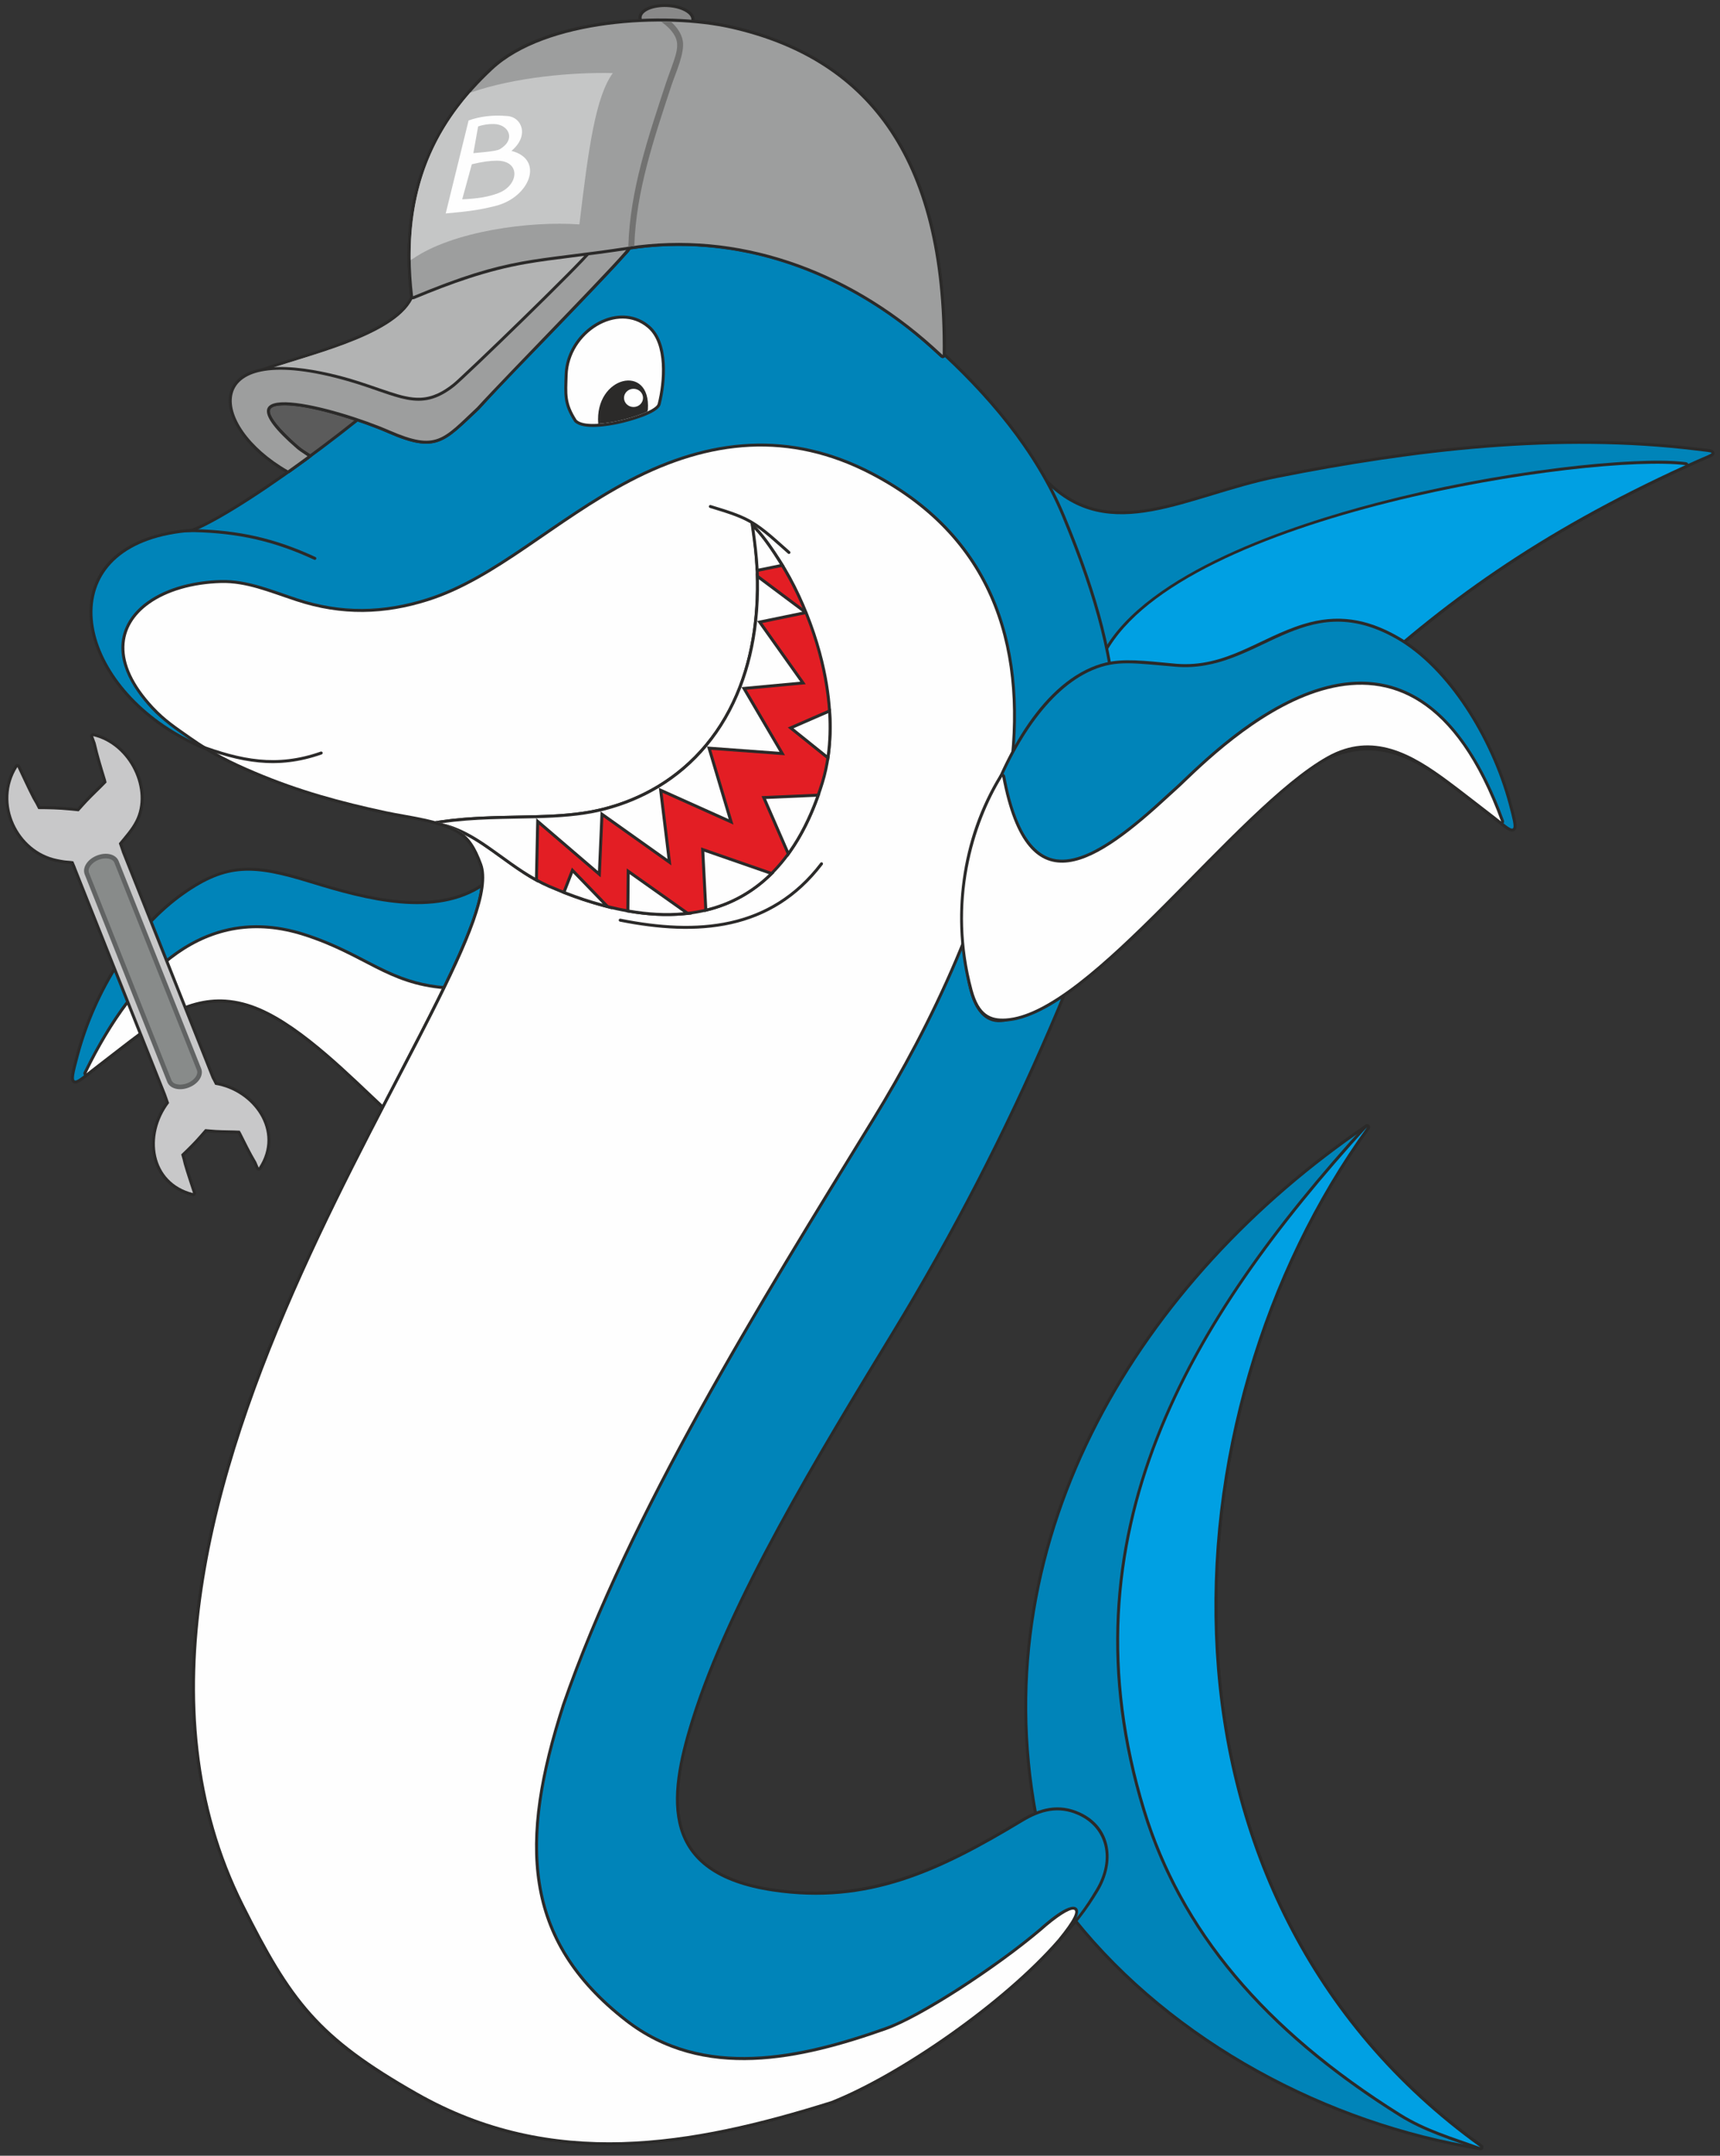 <svg xmlns="http://www.w3.org/2000/svg" xmlns:xlink="http://www.w3.org/1999/xlink" width="383.15" height="480.255" version="1.1" viewBox="0 0 5150.7 6456.08" xml:space="preserve" style="shape-rendering:geometricPrecision;text-rendering:geometricPrecision;image-rendering:optimizeQuality;fill-rule:evenodd;clip-rule:evenodd"><rect x="0" y="0" width="5150.7" height="6456.08" fill="#333333" stroke="none"/><defs><style type="text/css">.str0{stroke:#2b2a29;stroke-width:8.96;stroke-miterlimit:2.613}.fil0{fill:none}.fil5,.fil6{fill:#fefefe}.fil17{fill:#c5c6c6}.fil10{fill:#b2b3b3}.fil11{fill:#9d9e9e}.fil12,.fil9{fill:#898989}.fil16{fill:#727271}.fil3{fill:#5b5b5b}.fil1,.fil7{fill:#2b2a29}.fil8{fill:#e31e24}.fil4{fill:#00a0e3}.fil2{fill:#0084b9}.fil13{fill:#c8c8c9}.fil13,.fil14,.fil15{fill-rule:nonzero}.fil15{fill:#888b8a}.fil14{fill:#616363}</style></defs><g id="Layer_x0020_1"><path d="M4856.39 1514.18l8.57 -4.44c11.54,-5.98 23.12,-11.89 34.74,-17.73l15.69 -7.88 10.46 -5.2 17.5 -8.62 13.21 -6.45 18.23 -8.81 18.27 -8.73 18.32 -8.64 18.37 -8.58 9.19 -4.24 19.5 -8.95c11.91,-5.47 23.88,-10.83 35.86,-16.17 10.26,-4.58 20.66,-8.84 30.94,-13.38 14.54,-6.43 27.63,-15.34 25.2,-33.1 -2.42,-17.7 -17.24,-22.84 -32.99,-24.99 -11.29,-1.54 -22.64,-2.65 -33.96,-4.03 -420.5,-51.45 -849.87,0.02 -1263.1,82.12 -94.83,18.84 -186.29,50.89 -279.24,76.9 -74.95,20.97 -158.78,40.32 -236.66,27.11 -60.01,-10.18 -109.21,-38.61 -152.16,-81.13 -0.64,-0.63 -1.1,-1.24 -1.53,-2.02 -77.52,-139.81 -183.41,-262.95 -299.42,-372.21 -1.87,-1.76 -2.82,-3.98 -2.81,-6.54 0.01,-2.47 0.01,-4.93 0.01,-7.4 -0.01,-7.45 -0.04,-14.91 -0.12,-22.36 -0.08,-7.42 -0.2,-14.83 -0.36,-22.25 -0.15,-7.37 -0.35,-14.74 -0.59,-22.11 -0.24,-7.33 -0.5,-14.66 -0.83,-21.99 -0.33,-7.29 -0.68,-14.57 -1.08,-21.84 -0.41,-7.24 -0.84,-14.48 -1.33,-21.71 -0.49,-7.19 -1.02,-14.37 -1.59,-21.56 -0.57,-7.14 -1.19,-14.27 -1.85,-21.41 -0.66,-7.09 -1.36,-14.17 -2.12,-21.25 -0.75,-7.04 -1.54,-14.07 -2.39,-21.1 -0.84,-6.98 -1.73,-13.96 -2.67,-20.92 -0.93,-6.93 -1.92,-13.85 -2.95,-20.76 -1.03,-6.87 -2.1,-13.74 -3.24,-20.6 -1.13,-6.81 -2.3,-13.61 -3.53,-20.4 -1.22,-6.76 -2.49,-13.5 -3.82,-20.23 -1.32,-6.7 -2.69,-13.38 -4.13,-20.05 -1.42,-6.63 -2.9,-13.25 -4.44,-19.86 -3.04,-13.09 -6.3,-26.14 -9.8,-39.12 -1.74,-6.43 -3.53,-12.85 -5.38,-19.26 -1.84,-6.36 -3.74,-12.71 -5.7,-19.03 -1.95,-6.3 -3.96,-12.58 -6.04,-18.83 -2.06,-6.22 -4.19,-12.43 -6.37,-18.61 -2.17,-6.15 -4.42,-12.28 -6.72,-18.39 -2.29,-6.08 -4.64,-12.13 -7.06,-18.16 -2.4,-6 -4.88,-11.98 -7.41,-17.93 -2.53,-5.91 -5.11,-11.81 -7.76,-17.67 -2.64,-5.85 -5.36,-11.67 -8.13,-17.45 -2.76,-5.76 -5.59,-11.49 -8.49,-17.19 -2.89,-5.68 -5.85,-11.33 -8.87,-16.94 -3.01,-5.59 -6.09,-11.15 -9.23,-16.68 -3.14,-5.51 -6.36,-10.98 -9.63,-16.42 -3.27,-5.42 -6.61,-10.81 -10.01,-16.14 -3.4,-5.32 -6.86,-10.61 -10.39,-15.86 -3.53,-5.25 -7.13,-10.44 -10.8,-15.59 -3.67,-5.15 -7.4,-10.24 -11.19,-15.29 -3.8,-5.06 -7.66,-10.07 -11.59,-15.01 -3.93,-4.95 -7.93,-9.85 -12,-14.7 -4.08,-4.86 -8.23,-9.67 -12.43,-14.42 -4.21,-4.75 -8.48,-9.45 -12.81,-14.08 -4.35,-4.65 -8.77,-9.25 -13.26,-13.78 -4.5,-4.56 -9.06,-9.04 -13.69,-13.47 -4.64,-4.44 -9.34,-8.82 -14.1,-13.13 -4.78,-4.33 -9.63,-8.6 -14.53,-12.8 -4.93,-4.23 -9.93,-8.38 -14.98,-12.47 -5.08,-4.12 -10.22,-8.16 -15.42,-12.13 -5.23,-4 -10.51,-7.93 -15.85,-11.78 -5.38,-3.88 -10.82,-7.69 -16.3,-11.42 -5.54,-3.77 -11.13,-7.46 -16.76,-11.08 -5.69,-3.65 -11.42,-7.22 -17.21,-10.72 -5.84,-3.53 -11.73,-6.98 -17.67,-10.34 -6,-3.4 -12.04,-6.73 -18.12,-9.97 -6.16,-3.28 -12.36,-6.49 -18.61,-9.61 -6.31,-3.15 -12.67,-6.22 -19.06,-9.22 -6.47,-3.03 -12.98,-5.96 -19.53,-8.83 -6.64,-2.9 -13.31,-5.72 -20.01,-8.45 -6.79,-2.77 -13.63,-5.44 -20.48,-8.04 -6.96,-2.64 -13.96,-5.19 -20.98,-7.66 -7.12,-2.5 -14.28,-4.91 -21.47,-7.25 -7.29,-2.36 -14.61,-4.65 -21.95,-6.84 -7.45,-2.23 -14.93,-4.36 -22.43,-6.43 -7.63,-2.09 -15.29,-4.09 -22.97,-6.02 -7.79,-1.95 -15.61,-3.82 -23.45,-5.6l-1.55 -0.35 -10.34 -2.24c-26.68,-5.48 -53.62,-9.76 -80.7,-12.63l-7.97 -0.84c-3.07,-0.33 -5.55,-2.02 -6.99,-4.75 -14.26,-27.28 -60.84,-38.67 -89.11,-39.89 -29.05,-1.25 -80.55,6.65 -94.54,36.26 -1.43,3.02 -4.18,4.89 -7.51,5.1 -34.4,2.19 -68.74,5.76 -102.8,11.09l-7.87 1.23c-110.6,17.29 -236.03,55.25 -321.43,130.4l-1.97 1.74c-1.57,1.41 -3.13,2.84 -4.67,4.28 -92.53,86.46 -165.83,187.17 -208.93,306.91 -44.87,124.64 -51.98,255.74 -37.51,386.56 0.22,1.98 -0.15,3.74 -1.15,5.46 -57.26,98.84 -322.51,159.23 -429.18,197.66 -0.46,0.16 -0.85,0.27 -1.33,0.37 -43.22,8.39 -85.37,29.16 -102.95,72.01 -19.59,47.75 0.44,101.43 27.38,141.94 28.17,42.35 67.64,78.29 109.47,106.92 2.5,1.71 3.89,4.32 3.89,7.36 0.01,3.04 -1.37,5.65 -3.87,7.38 -25.22,17.39 -50.67,34.45 -76.39,51.09 -52.28,33.83 -106.3,68.43 -163.8,92.74 -0.92,0.39 -1.77,0.6 -2.77,0.68 -123.6,9.79 -260.21,56.32 -305.15,184.11 -28.2,80.22 -9.3,169.03 29.37,242.35 47.61,90.28 126.19,164.56 212.8,217.27 32.95,20.05 67.55,37.36 103.28,51.9 0.46,0.18 0.83,0.37 1.25,0.62 45.94,27.74 94.56,50.48 143.94,71.37 127.48,53.91 260.42,90.62 395.55,119.56 62.05,13.29 157.41,21.78 210.33,55.39 31.57,20.05 45.59,52.33 58.11,86.02 4.38,11.79 5.13,25.63 4.64,38.14 -0.12,3.15 -1.71,5.8 -4.44,7.38 -139.76,81.46 -340.25,23.29 -483.97,-21.04 -159.61,-49.23 -256.66,-62.91 -399.64,37.97 -23.6,16.65 -46.01,34.96 -67.21,54.56 -2.24,2.06 -5.09,2.83 -8.05,2.15 -2.97,-0.67 -5.21,-2.59 -6.33,-5.42l-65.21 -163.97c-0.13,-0.33 -0.23,-0.62 -0.33,-0.97 -0.19,-0.69 -0.4,-1.38 -0.65,-2.05 -0.84,-2.36 -1.68,-4.73 -2.51,-7.1 -1.06,-3.03 -0.5,-6.15 1.54,-8.63 15.01,-18.25 29.74,-36.4 40.57,-57.57 3.9,-7.63 7.18,-15.57 9.83,-23.72 35.57,-109.66 -42.29,-239.81 -153.35,-265.78 -9.22,-2.16 -18.67,0.89 -24.91,8.02 -6.2,7.09 -7.97,16.95 -4.62,25.76 2.3,6.03 4.52,12.09 6.72,18.15 0.13,0.37 0.23,0.69 0.32,1.07 7.55,33.02 17.28,65.49 27.16,97.88 0.99,3.25 0.16,6.54 -2.24,8.94 -15.06,15.02 -30.55,29.64 -45.12,45.15 -4.65,4.95 -9.19,9.99 -13.71,15.05 -1.96,2.19 -4.6,3.22 -7.52,2.94 -3.81,-0.37 -7.62,-0.74 -11.42,-1.12 -24.56,-2.46 -49.23,-3.38 -73.9,-3.73 -3.31,-0.05 -6.13,-1.74 -7.72,-4.65 -2.52,-4.6 -5.12,-9.17 -7.83,-13.66 -0.11,-0.17 -0.19,-0.33 -0.29,-0.51 -15.76,-30.51 -29.81,-61.85 -44.52,-92.87 -4,-8.43 -12.07,-13.9 -21.39,-14.47 -9.21,-0.57 -18.07,3.95 -23.01,11.74 -75.93,119.61 -3.37,286.26 135.12,314.13 7.35,1.47 14.7,2.9 22.11,4.02 2.77,0.42 5.56,0.69 8.35,0.91 3.48,0.27 6.31,2.37 7.6,5.61l114.32 287.45c1.06,2.66 0.85,5.4 -0.61,7.86 -46.56,78.58 -82.83,164.56 -106.4,252.8 -4.87,18.26 -10.07,36.5 -13.4,55.12 -3.03,16.92 -3.7,35.99 12.99,45.96 17.99,10.74 35.89,-1.43 50.33,-12.34 14.68,-11.1 28.89,-22.8 43.34,-33.98l0.55 -0.43c0.18,-0.13 0.35,-0.27 0.36,-0.27l11.08 -8.47 76.4 -59.06 8.83 -6.7c2.3,-1.74 5.02,-2.27 7.8,-1.49 2.78,0.78 4.84,2.63 5.91,5.31l57.76 145.25c1.16,3.25 2.32,6.49 3.48,9.74 0.97,2.7 0.65,5.45 -0.91,7.86 -70.76,109.43 -40.28,260.44 96.06,295.03 8.99,2.28 18.43,-0.48 24.78,-7.25 6.39,-6.81 8.51,-16.31 5.63,-25.2 -9.08,-28.07 -18.79,-55.94 -26.96,-84.3 -0.06,-0.19 -0.1,-0.36 -0.14,-0.56 -0.78,-3.54 -1.62,-7.06 -2.51,-10.57 -0.81,-3.18 0.07,-6.32 2.41,-8.61 14.63,-14.28 28.94,-28.91 42.32,-44.37 1.62,-1.87 3.25,-3.75 4.87,-5.62 1.93,-2.22 4.56,-3.29 7.5,-3.04 5.06,0.43 10.12,0.83 15.19,1.13 17.38,1.03 34.8,1.06 52.21,1.49 3.4,0.08 6.27,1.91 7.79,4.95 12.57,25.26 25.3,50.48 39.62,74.82 0.19,0.33 0.34,0.62 0.5,0.97 2.15,4.97 4.28,9.94 6.35,14.95 3.62,8.78 11.59,14.69 21.04,15.61 9.44,0.91 18.41,-3.37 23.64,-11.28 27.99,-42.37 37.76,-91.63 24.04,-140.91 -19.93,-71.55 -83.85,-125.7 -154.85,-142.99 -2.56,-0.62 -4.52,-2.14 -5.77,-4.46 -0.66,-1.22 -1.32,-2.45 -1.99,-3.67 -0.18,-0.34 -0.33,-0.64 -0.46,-0.99l-71.04 -178.62c-0.99,-2.46 -0.87,-4.97 0.33,-7.34 1.2,-2.37 3.15,-3.94 5.72,-4.61l3.99 -1.04 3.02 -0.74 3.19 -0.74c1.77,-0.41 3.55,-0.8 5.34,-1.16l3.44 -0.69 2.77 -0.52 2.96 -0.52 3.28 -0.54 2.06 -0.3 3.91 -0.54 3.07 -0.39 2.85 -0.32 3.24 -0.33 3.83 -0.32 3.86 -0.26 4.28 -0.23 3.35 -0.12 5.35 -0.1 2.2 -0.01 4.8 0.05 3.17 0.08 2.41 0.1 2.84 0.14 2.78 0.17 4.61 0.35 5.51 0.54 4.33 0.5 4.92 0.67 1.84 0.27 5.12 0.83 4.57 0.83 5.99 1.22 5.83 1.32c1.56,0.35 3.1,0.76 4.65,1.15l1.45 0.37 4.87 1.32 6.31 1.84 6.17 1.95 4.74 1.6 6.87 2.45 4.74 1.8c0.17,0.06 0.18,0.06 0.35,0.13l5.81 2.32 1.02 0.42c1.76,0.73 3.52,1.47 5.26,2.23 1.93,0.83 3.86,1.68 5.62,2.48 0.16,0.07 0.32,0.14 0.56,0.24l0.35 0.15c1.69,0.77 3.37,1.54 5.05,2.34l0.19 0.09c1.87,0.89 3.75,1.76 5.6,2.68l6.21 3.08 5.85 3.01 5.85 3.11 6.35 3.48 5.4 3.04 6.35 3.68 6.1 3.64 5.79 3.54 5.97 3.73 6.07 3.89 5.84 3.83 5.78 3.86 4.32 2.94 7.87 5.45 5.61 3.96 4.51 3.23 7.43 5.43 5.8 4.31 6.19 4.67 3.36 2.58 6.02 4.65 6.35 4.96 5.79 4.6 5.76 4.62 5.85 4.76 6.07 4.98 6.46 5.38 6.84 5.75 7.79 6.64 8.09 6.98 11.27 9.85 8.35 7.4 10.01 8.97c9.18,8.22 18.26,16.54 27.29,24.92l11.03 10.25 9.51 8.89 16.41 15.45 53.71 50.87c2.94,2.78 3.65,7 1.8,10.59 -156.15,302.52 -306.39,609.32 -414.05,932.99 -110.15,331.19 -179.68,691.61 -126.82,1040.37 21.92,144.64 65.02,284.84 130.63,415.69 148.01,295.17 240.7,409.54 530.47,574.24 407.37,231.54 833.24,160.96 1259.1,27.22 0.58,-0.19 1.17,-0.39 1.74,-0.61 130.04,-51.51 257.22,-130.68 370.72,-211.96 112.97,-80.9 227.38,-174.65 318.69,-280.01 10.98,-12.01 21.82,-24.16 32.37,-36.55 1.77,-2.07 4.11,-3.15 6.83,-3.14 2.72,0.01 5.06,1.1 6.81,3.18 270.95,321.46 670.42,545.54 1080.56,637.03 48.59,10.84 63.86,13.11 110.19,29.97 11.82,4.3 25.26,-0.87 31.15,-12 5.92,-11.19 2.66,-25.1 -7.62,-32.5 -400.47,-288.06 -654.12,-698.79 -746.88,-1182.03 -34.58,-180.09 -45.56,-364.47 -35.6,-547.5 24.79,-455.49 180.81,-919.62 448.78,-1289.88 7.91,-10.92 5.9,-26.11 -4.56,-34.61 -10.35,-8.41 -25.82,-7.26 -34.8,2.61 -56.18,51.68 -113.64,90.97 -173.59,139.57 -327.64,265.64 -597.02,612.03 -737.48,1010.88 -102.04,289.76 -130.57,595.81 -79.03,898.91 0.68,4.01 -1.32,7.85 -5,9.59 -10.55,4.97 -20.8,10.58 -30.78,16.6 -121.69,73.5 -248.66,144.37 -386.2,183.29 -113.85,32.22 -227.83,39.62 -344.88,22.12 -95.64,-14.3 -205.54,-48.26 -248.42,-144.07 -44,-98.34 -6.67,-237.68 23.94,-335.87 37.52,-120.39 87.44,-236.66 141.92,-350.25 60.14,-125.39 126.47,-247.72 195.36,-368.49 84.38,-147.93 172.92,-293.42 261.37,-438.93 178.94,-294.36 337.18,-601.1 473.2,-917.59 12.56,-29.22 25.1,-58.47 36.99,-87.97 0.68,-1.68 1.68,-2.95 3.16,-3.98 23.58,-16.54 46.35,-34.2 68.66,-52.41 102.87,-84.01 195.97,-179.17 289.13,-273.59 74.57,-75.57 148.54,-151.78 226.33,-224.08 59.92,-55.69 124.48,-113.57 195.97,-153.91 0.3,-0.17 0.57,-0.3 0.89,-0.44 128.56,-54.77 227.81,-8.56 332.9,69.02 42.38,31.29 83.52,64.2 125.43,96.11 11.65,8.87 23.1,18 34.57,27.1 6.28,4.98 12.35,10.29 18.96,14.85 12.75,8.77 29.9,16.66 44.67,7.83 16.69,-9.97 16.01,-29.03 12.99,-45.95 -3.33,-18.62 -8.52,-36.86 -13.39,-55.11 -45.48,-170.28 -152.63,-365.76 -294.07,-474.23 -2.24,-1.72 -3.45,-4.13 -3.5,-6.95 -0.05,-2.82 1.08,-5.27 3.26,-7.06 84.8,-69.76 172.8,-135.66 264.05,-196.78 102.42,-68.61 208.75,-131.33 317.71,-188.95 0.07,-0.04 0.13,-0.07 0.19,-0.1" class="fil0"/><g id="_2696278375152"><path d="M4101.1 3381c-269.75,372.71 -426.93,840.19 -451.89,1298.64 -10.03,184.36 1.05,370.1 35.87,551.5 93.54,487.27 349.35,901.63 753.44,1192.29 3.4,2.45 4.64,6.79 3.04,10.67 -1.6,3.88 -5.54,6.08 -9.69,5.42 -461.4,-74.23 -923.05,-320.38 -1217.35,-687.24 -0.64,-0.79 -1.07,-1.55 -1.41,-2.5 -38.43,-104.27 -76.84,-208.54 -115.26,-312.81 -0.18,-0.5 -0.3,-0.93 -0.4,-1.45 -58.12,-311.11 -31.48,-625.47 73.51,-923.69 165.24,-469.37 509.81,-866.03 917.86,-1143.46 3.62,-2.46 8.39,-1.98 11.45,1.16 3.05,3.14 3.39,7.92 0.83,11.47z" class="fil1"/></g><path d="M3106.24 5433.88c-156.53,-837.85 314.02,-1600.13 987.62,-2058.12 -624.85,863.36 -696.4,2309.85 339.44,3054.94 -456.55,-73.45 -917.4,-317.03 -1211.79,-684.01 -38.42,-104.27 -76.84,-208.54 -115.26,-312.81z" class="fil2"/><path d="M854.56 1358.94l164 61.84c0,0 206.45,-170.54 209.71,-196.27 3.26,-25.73 -268.86,-51.08 -268.86,-51.08l-185.52 10.76 16.13 115.61 64.53 59.15z" class="fil3 str0"/><g id="_2696278385552"><path d="M1457.09 2654.81c-10.22,85.29 -60.95,194.75 -97.62,272.14 -62.61,132.18 -132.39,261.99 -199.76,391.84 -1.33,2.56 -3.57,4.2 -6.41,4.69 -2.84,0.49 -5.5,-0.29 -7.62,-2.26 -104.51,-97.2 -239.09,-236.52 -370.26,-293.16 -135.21,-58.39 -240.33,-11.37 -350.82,70.2 -42.45,31.34 -83.65,64.3 -125.62,96.26 -16.1,12.27 -31.69,25.25 -47.82,37.42 -7.75,5.85 -21.82,17.4 -31.96,11.34 -9.36,-5.59 -6.81,-20.05 -5.22,-28.92 3.19,-17.83 8.42,-36.26 13.1,-53.77 49.12,-183.92 161.17,-377.56 318.8,-488.77 138.87,-97.98 228.6,-84.02 385.3,-35.69 154.38,47.61 366.45,108.13 512.05,10.21 2.97,-2 6.61,-2.08 9.65,-0.21 3.05,1.86 4.64,5.14 4.22,8.69z" class="fil1"/></g><path d="M235.71 3162.89c52.73,-197.42 170.06,-381.28 315.32,-483.77 129.49,-91.36 209.32,-86.31 377.51,-34.45 170,52.44 374.72,106.58 519.67,9.08 -15.77,131.64 -143.6,366.4 -296.44,660.93 -98.61,-91.71 -241.74,-238.22 -372.81,-294.82 -143.65,-62.03 -254.11,-6.73 -359.68,71.21 -43.32,31.98 -83.89,64.48 -125.72,96.34 -76.09,57.94 -85.78,80.08 -57.85,-24.52z" class="fil2"/><g id="_2696278384144"><path d="M3137.24 1437.46c46.12,46.78 99.29,78.09 164.46,89.14 80.42,13.64 166.49,-5.85 243.85,-27.49 92.84,-25.97 183.15,-57.76 278.01,-76.6 410.4,-81.54 840.45,-133 1257.9,-81.92 11.22,1.37 22.53,2.47 33.73,4 7.02,0.96 17.68,1.99 18.91,10.91 1.23,9 -9.02,12.93 -15.54,15.81 -10.29,4.55 -20.7,8.82 -30.99,13.4 -198.2,88.46 -390.01,189.64 -571.03,309.63 -154.3,102.29 -297.28,216.41 -433.7,341.43 -141.84,129.98 -274.98,269.22 -407.19,408.86 -153.52,162.15 -306.25,324.25 -464.94,481.45 -2.99,2.97 -7.5,3.46 -11.07,1.21 -3.56,-2.25 -5.06,-6.53 -3.67,-10.51 5.86,-16.84 11.34,-33.82 16.37,-50.93 68.44,-232.74 129.57,-477.32 115.65,-721.82 -11.81,-207.43 -76.3,-402.25 -155.3,-592.85 -14.62,-35.28 -31.28,-69.68 -49.65,-103.15 -2.16,-3.94 -1.1,-8.79 2.5,-11.48 3.6,-2.68 8.56,-2.3 11.71,0.89z" class="fil1"/></g><path d="M3130.87 1443.73c193.28,196.02 425.29,41.01 694.44,-12.45 409.7,-81.42 840.1,-132.59 1255.07,-81.82 61.32,7.5 57.15,3.18 3.54,27.09 -915.59,408.63 -1189.56,859.69 -1879.51,1543.18 5.82,-16.71 11.34,-33.75 16.51,-51.35 162.23,-551.69 165.04,-826 -39.97,-1320.62 -14.75,-35.59 -31.54,-70.26 -50.08,-104.02l0.01 -0.01z" class="fil2"/><g id="_2696278387216"><path d="M5051.15 1401.14c-190.21,86.75 -374.08,185.65 -547.86,302.05 -149.29,100 -288,211.23 -420.41,332.57 -141.85,129.98 -275,269.22 -407.22,408.87 -153.53,162.15 -306.26,324.25 -464.95,481.46 -2.99,2.97 -7.5,3.46 -11.07,1.21 -3.56,-2.25 -5.06,-6.53 -3.67,-10.51 5.86,-16.84 11.34,-33.82 16.37,-50.93 68.44,-232.77 129.56,-477.34 115.62,-721.85 -3.6,-63.2 -12,-125.82 -24.56,-187.85 -0.44,-2.17 -0.13,-4.18 0.95,-6.12l0.03 -0.05c131.93,-237.46 568.84,-378.83 815.51,-443.49 180.62,-47.35 367.46,-82.92 552.81,-105.63 73.72,-9.03 148.17,-16.17 222.38,-19.4 49.57,-2.16 104.18,-3.47 153.48,2.65 4.03,0.5 7.12,3.51 7.74,7.52 0.61,4.01 -1.43,7.81 -5.13,9.49z" class="fil1"/></g><path d="M3312.18 1954.34c228.02,-415.96 1455.17,-596.08 1735.26,-561.34l0.05 0.01c-886.53,404.3 -1162.38,852.38 -1843.08,1526.72 5.82,-16.71 11.34,-33.75 16.51,-51.35 112.56,-382.78 148.33,-632.04 91.24,-913.99l0.03 -0.05z" class="fil4"/><g id="_2696278386448"><path d="M1340.46 2966.48c-57.78,118.53 -120.01,235.27 -180.75,352.32 -1.33,2.56 -3.57,4.2 -6.41,4.69 -2.84,0.49 -5.5,-0.29 -7.62,-2.26 -104.51,-97.2 -239.09,-236.52 -370.26,-293.16 -135.21,-58.39 -240.33,-11.37 -350.82,70.2 -42.45,31.34 -83.65,64.3 -125.62,96.26 -11.74,8.94 -23.25,18.13 -34.82,27.29 -3.31,2.63 -7.86,2.61 -11.15,-0.04 -3.29,-2.64 -4.29,-7.08 -2.44,-10.88 82.49,-169.84 211.7,-364.83 402.36,-422.85 85.89,-26.13 173.09,-20.91 258.06,6.11 47.94,15.24 93.1,34.44 138.08,56.82 36.88,18.35 72.99,38.46 110.34,55.79 57.18,26.54 110.59,41.98 173.71,46.87 3.04,0.24 5.55,1.82 7.07,4.48 1.52,2.65 1.62,5.61 0.28,8.36z" class="fil1"/></g><path d="M1332.42 2962.56c-50.3,103.17 -113.02,221.79 -180.65,352.12 -98.61,-91.71 -241.74,-238.22 -372.81,-294.82 -143.65,-62.03 -254.11,-6.73 -359.68,71.21 -43.32,31.98 -83.89,64.48 -125.72,96.34 -13.77,10.49 -25.36,19.79 -34.96,27.4 151.88,-312.68 363.16,-503.23 649.66,-412.13 183.31,58.28 250.21,146.41 424.15,159.88z" class="fil5"/><path d="M575.61 1583.43c57.41,-23.74 118.2,-62.04 170.21,-95.7 74.61,-48.28 147.39,-100.28 218.4,-153.7 69.68,-52.43 138.35,-106.82 204.59,-163.54 48.24,-41.3 100.24,-86.88 142.25,-134.54 168.74,-191.43 314.69,-266.81 569.06,-305.85 79.07,-12.13 159.53,-14.68 239.22,-7.84 255.46,21.93 491.51,137.95 680.91,308.12 159.85,143.61 305.92,313.64 388.95,513.97 79.81,192.56 144.7,389.11 156.63,598.67 14.05,246.78 -47.27,492.96 -116.34,727.89 -21.03,71.52 -49.77,138.68 -79.14,207.01 -136.06,316.57 -293.13,621.05 -472.15,915.54 -88.54,145.65 -177.14,291.26 -261.6,439.33 -69.03,121.02 -135.65,243.88 -195.91,369.52 -54.58,113.79 -105.22,231.89 -142.8,352.47 -31.94,102.5 -69.37,244.38 -23.24,347.49 45.47,101.62 159.13,138.4 261.01,153.63 285.44,42.68 503.72,-63.66 742.02,-207.6 56.5,-34.13 113.52,-48.96 176.14,-20.2 96.8,44.46 106.54,149.73 55.68,235 -34.74,58.23 -68.75,100.57 -114.28,150.37 -155.79,179.77 -462.34,399.93 -682.87,487.27 -0.21,0.09 -0.4,0.15 -0.61,0.22 -422.57,132.71 -841.43,204.14 -1246.04,-25.83 -291.84,-165.87 -375.85,-272.08 -523.89,-567.3 -64.99,-129.6 -107.36,-267.54 -129.07,-410.78 -52.41,-345.76 16.98,-704.44 126.16,-1032.71 123.94,-372.63 302.64,-719.03 483.43,-1066.22 36.02,-69.18 72.05,-138.41 106.73,-208.27 28.48,-57.38 56.42,-115.56 80.93,-174.77 22.33,-53.96 66.9,-166.52 45.21,-224.9 -14.03,-37.77 -29.71,-71.95 -64.71,-94.18 -53.8,-34.17 -152.57,-44.06 -215.71,-57.59 -135.48,-29.02 -264.7,-64.54 -392.59,-118.63 -49.66,-21 -97.41,-43.3 -143.55,-71.33 -35.57,-14.35 -70,-31.52 -102.77,-51.45 -83.97,-51.1 -160.6,-123.29 -206.79,-210.88 -36.59,-69.39 -55.14,-153.17 -28.4,-229.22 43.02,-122.37 177.23,-164.9 294.93,-173.47z" class="fil1"/><path d="M577.68 1592.24c173.37,-71.06 612.4,-405.53 740.08,-550.38 155.23,-176.11 292.8,-261.35 563.71,-302.92 323.91,-49.72 652.53,64.26 912.8,298.08 160.67,144.36 304.86,313.38 386.67,510.74 205,494.61 202.19,768.93 39.97,1320.62 -21.43,72.91 -48.77,136.2 -78.77,206 -135.99,316.4 -290.06,615.82 -471.57,914.43 -220.97,363.49 -488.16,800.57 -601.2,1163.31 -73.14,234.7 -97.79,461.4 244.99,512.62 283.56,42.41 496.93,-57.15 747.97,-208.79 52.98,-32 106.97,-47.65 167.78,-19.73 82.89,38.07 105.97,131.38 51.73,222.3 -34.36,57.62 -58.03,88.58 -113.36,149.1 -163.14,188.24 -475.72,404.14 -679.41,484.82 -420.33,132 -835.7,204.13 -1238.94,-25.07 -298.1,-169.42 -376.72,-277.22 -520.32,-563.54 -594.49,-1185.6 826.77,-2812.65 713.78,-3116.76 -19.07,-51.32 -37.16,-78.84 -68.3,-98.62 -54.33,-34.51 -154.07,-44.95 -218.63,-58.78 -136.58,-29.26 -261.17,-63.22 -390.98,-118.12 -54.3,-22.96 -97.9,-43.65 -143.01,-71.12 -36.63,-14.73 -70.73,-31.95 -102.14,-51.07 -311.67,-189.65 -356.92,-567.9 57.16,-597.11z" class="fil2"/><g id="_2696278389296"><path d="M566.9 2214.5c-41.6,-29.24 -79.12,-54.37 -114.18,-92.01 -58.45,-62.76 -113.7,-152.8 -77.9,-240.64 13.41,-32.91 37.51,-59.53 66.12,-80.11 61.73,-44.41 145.43,-62.61 220.32,-64.66 79.16,-2.16 154.76,30.51 228.6,54.91 131.91,43.57 257.54,41.27 389.13,-0.28 105.17,-33.21 202.11,-95.69 292.73,-157.25 102.26,-69.46 201.68,-141.39 311.54,-198.89 241.57,-126.45 483.19,-150.2 729.8,-21.28 763.01,398.86 343.19,1391.28 7.79,1937.29 -122.89,200.06 -246.21,399.87 -365.01,602.39 -111.46,190.01 -219.29,382.6 -317.81,579.67 -92.89,185.79 -178.44,377.04 -246.45,573.22 -62.79,194.64 -115.8,424.08 -50.26,624.82 42.61,130.51 128.64,231.61 235.7,314.97 230.81,179.7 520.67,114.18 773.33,24.67 42.4,-15.02 86.98,-39.59 125.95,-61.98 53.94,-30.98 106.69,-64.8 158.02,-99.91 60.9,-41.66 121.61,-86.14 177.75,-133.73 14.1,-12.52 91.04,-82.15 112.39,-61.31 19.59,19.12 -38.41,85.86 -49.24,99.09 -155.79,179.77 -462.34,399.93 -682.87,487.27 -0.21,0.09 -0.4,0.15 -0.61,0.22 -422.57,132.71 -841.43,204.14 -1246.04,-25.83 -291.84,-165.87 -375.85,-272.08 -523.89,-567.3 -64.99,-129.6 -107.36,-267.54 -129.07,-410.78 -52.41,-345.76 16.98,-704.44 126.16,-1032.71 123.94,-372.63 302.64,-719.03 483.43,-1066.22 36.02,-69.18 72.05,-138.41 106.73,-208.27 28.48,-57.38 56.42,-115.56 80.93,-174.77 22.33,-53.96 66.9,-166.52 45.21,-224.9 -14.03,-37.77 -29.71,-71.95 -64.71,-94.18 -53.8,-34.17 -152.57,-44.06 -215.71,-57.59 -135.48,-29.02 -264.7,-64.54 -392.6,-118.63 -71.3,-30.15 -131.77,-60.64 -195.3,-105.28z" class="fil1"/></g><path d="M572.04 2207.18c-43.11,-30.29 -76.45,-51.79 -112.77,-90.79 -124.08,-133.22 -102.89,-242.81 -13.1,-307.39 53.08,-38.19 130.15,-60.65 215.34,-62.98 75.59,-2.07 143.12,27.22 225.55,54.46 137.4,45.38 265.13,40.65 394.62,-0.24 204.39,-64.55 380.55,-238.87 605.73,-356.74 238,-124.57 476.1,-149.58 721.52,-21.28 757.93,396.19 335.75,1385.11 4.31,1924.68 -345.14,561.85 -729.98,1179.74 -930.16,1757.21 -132.59,411.02 -123.27,706.89 188.46,949.6 235.21,183.11 527.46,116.16 781.81,26.04 105.96,-37.53 332.62,-185.42 464.68,-297.36 93.91,-83.43 147.5,-93.29 50.46,25.24 -163.14,188.24 -475.72,404.14 -679.41,484.82 -420.33,132 -835.7,204.13 -1238.94,-25.07 -298.1,-169.42 -376.72,-277.22 -520.32,-563.54 -594.49,-1185.6 826.77,-2812.65 713.78,-3116.76 -19.07,-51.32 -37.16,-78.84 -68.3,-98.62 -54.33,-34.51 -154.07,-44.95 -218.63,-58.78 -136.58,-29.26 -261.17,-63.22 -390.98,-118.12 -74.14,-31.35 -128.33,-58.47 -193.64,-104.37z" class="fil6"/><g id="_2696279621312"><path d="M1858.16 2751.4c228.52,45.53 446.98,31.36 598.38,-167.23 1.49,-1.96 4.31,-2.34 6.27,-0.84 1.96,1.49 2.34,4.31 0.84,6.27 -153.64,201.51 -375.19,216.8 -607.24,170.57 -2.41,-0.48 -3.99,-2.85 -3.51,-5.26 0.48,-2.41 2.85,-3.99 5.26,-3.51z" class="fil1"/></g><path d="M1857.28 2755.78c231.67,46.15 450.81,30.47 602.81,-168.9" class="fil0"/><g id="_2696279622976"><path d="M1719.27 1262.34c-33.76,-52.54 -30.09,-79.79 -28.39,-139.06 1.44,-50.07 24.46,-97.04 61.01,-130.89 33.23,-30.78 78.78,-51.19 124.72,-46.7 25.88,2.53 49.35,12.8 69.06,29.73 59.09,50.72 49.77,167.89 32.55,236.04 -7.17,28.39 -98.91,51.81 -123.58,57.26 -31.76,7.01 -108.08,20.7 -134.11,-4.82l-0.72 -0.71 -0.54 -0.85z" class="fil1"/></g><path d="M1726.79 1257.5c-32.77,-51 -28.62,-76.88 -26.97,-133.97 3.62,-126.18 150.26,-218.42 240.03,-141.34 55.56,47.69 46.41,161.67 29.7,227.07 -7.44,30.15 -205.27,85 -242.76,48.24z" class="fil6"/><path d="M1938.4 1232.6c-36.67,16.94 -98.52,33.41 -146.95,36.59 -11.55,-143.24 158.67,-182.69 148.63,-42.06l-1.68 5.47z" class="fil7"/><ellipse cx="1897.14" cy="1191.67" class="fil6" rx="28.49" ry="27.27"/><g id="_2696279625440"><path d="M4101.1 3381c-269.75,372.71 -426.93,840.19 -451.89,1298.64 -10.03,184.36 1.05,370.1 35.87,551.5 93.54,487.27 349.35,901.63 753.44,1192.29 3.65,2.63 4.78,7.47 2.68,11.44 -2.1,3.97 -6.74,5.76 -10.96,4.22 -83.41,-30.37 -164.83,-53.83 -240.9,-101.46 -353.15,-221.18 -643.89,-508.89 -768,-915.28 -250.04,-818.74 128.1,-1461.92 665.9,-2052.62 3.2,-3.51 8.57,-3.91 12.25,-0.92 3.69,3 4.39,8.34 1.61,12.18z" class="fil1"/></g><path d="M4093.85 3375.76c-527.46,579.34 -915.45,1220.48 -663.96,2043.98 109.46,358.39 357.59,655.66 764.19,910.31 76.5,47.91 154.51,69.8 239.21,100.64 -1035.84,-745.09 -964.29,-2191.58 -339.44,-3054.94z" class="fil4"/><path d="M2267.59 1586.35c100.66,104.63 173.68,278.89 203.59,419.15 23.54,110.41 29.03,232.01 -4.67,340.93 -131.62,425.42 -454.77,471.92 -823.21,312.41 -52.75,-22.83 -98.7,-55.59 -145,-89.08 -34.31,-24.82 -69.6,-50.69 -107.69,-70.05 -4.76,-4.05 -9.83,-7.78 -15.32,-11.26 -19.45,-12.35 -44.72,-21.62 -72.11,-29.07l19.2 -2.78c84.34,-12.21 168.56,-12.74 253.52,-14.48 76.43,-1.57 155.39,-4.16 229.82,-23.01 78.52,-19.9 152.04,-54.28 216.27,-103.83 221.11,-170.58 267.21,-459.83 230.3,-721.48l-3.86 -27.37 19.15 19.92z" class="fil1"/><path d="M1323.67 2465.45c173.28,-25.09 338.43,-0.73 484.25,-37.67 318.92,-80.8 516.6,-385.92 453.23,-835.23 138.12,143.58 276.49,493.76 196.82,751.24 -144.07,465.63 -505.22,439.28 -811.11,306.85 -122.39,-52.98 -205.26,-158.66 -323.19,-185.19z" class="fil8"/><path d="M1970.67 2350.48c53.01,-32.26 100.02,-72.82 139.8,-120.51 43.6,-52.29 77.29,-111.71 101.7,-175.18l0.64 -1.66c23.77,-62.32 38.4,-127.84 45.61,-194.09l0.18 -1.67c4.34,-40.59 5.95,-81.46 5.19,-122.26l-0.34 -18.36 152.79 114.3 2.24 7.02 -135.78 27.93 130.14 183.11 -177.32 16.52 115.2 196.24 -221.01 -16.23 66.74 223.92 -212.44 -95.38 26.44 217.58 -203.67 -144.79 -7.91 180.64 -184.36 -158.07 -3.81 173.88 -13.07 -7.39c-70.4,-39.82 -134.98,-99.88 -206.96,-136.27 -4.77,-4.06 -9.85,-7.8 -15.35,-11.29 -18.94,-12.03 -43.41,-21.15 -69.98,-28.48 -0.74,-0.2 -1.48,-0.41 -2.23,-0.61l2.96 -0.43 16.33 -2.37c94.11,-13.63 187.64,-12.54 282.32,-15.16l2.01 -0.06c61.96,-1.74 125,-5.36 185.63,-19.07l4.1 -0.96c3.09,-0.72 6.18,-1.46 9.27,-2.25 57.25,-14.51 112.18,-36.8 162.8,-67.3l2.15 -1.3zm77.06 390.72c-54.84,5.06 -110.35,1.38 -164.54,-7.92l-7.53 -1.3 1.13 -131.28 195.11 138.25 -24.18 2.24zm260.82 -116.8c-53.43,51.48 -116.56,86.5 -188.47,104.57l-10.59 2.66 -10.03 -193.74 219.62 76.36 -10.53 10.15zm143.66 -235.16c-20.88,57.69 -47.85,113.83 -83.23,164.1l-9.2 13.06 -79.27 -181.99 176.28 -7.79 -4.57 12.63zm36.87 -253.93c2.44,42.31 1.41,84.97 -4.26,126.99l-2.12 15.77 -123.6 -99.29 129.24 -56.33 0.74 12.86zm-226.41 -432.03c-1.86,-38.8 -6.91,-78.31 -12.34,-116.78l-3.88 -27.49 19.25 20.01c29.09,30.24 55.02,70.56 77.31,106.13l6.88 10.98 -81.15 16.52 -5.91 -5.91 -0.17 -3.47zm-460.13 1012.07c-37.76,-10.22 -74.92,-22.71 -111.39,-36.84l-8.38 -3.25 29.84 -76.94 121.38 125.54 -31.46 -8.51z" class="fil1"/><path d="M2046.9 2732.25c-52.71,4.87 -107.24,1.6 -162.19,-7.82l0.92 -106.45 161.27 114.27z" class="fil6"/><path d="M2302.32 2617.93c-54.98,52.97 -117.55,85.52 -184.42,102.32l-8.77 -169.49 193.2 67.17z" class="fil6"/><path d="M2443.77 2386.18c-23.16,63.97 -50.83,117.52 -82.14,161.98l-67.67 -155.36 149.81 -6.63z" class="fil6"/><path d="M2480.11 2135.83c2.45,42.47 1.3,84.55 -4.19,125.27l-99.62 -80.02 103.81 -45.25z" class="fil6"/><path d="M2220.58 2057.92c23.05,-59.99 38.94,-126.13 46.75,-197.91l0.05 -0.03 129.08 181.63 -175.86 16.38 -0.02 -0.07z" class="fil6"/><path d="M2267.35 1859.89c4.34,-39.95 6.22,-81.61 5.41,-124.96l0.01 0 129.94 97.21 -135.32 27.84 -0.03 -0.09z" class="fil6"/><path d="M2271.65 1702.85c-1.72,-35.72 -7.08,-79.79 -12.41,-117.6 25.19,26.18 52.29,66.56 76.17,104.67l-63.72 12.97 -0.04 -0.04z" class="fil6"/><path d="M2117.36 2235.72c42.54,-51.01 77.35,-110.5 103.19,-177.71l0.06 -0.02 113.69 193.67 -216.93 -15.93 -0.01 -0.01z" class="fil6"/><path d="M1798.49 2430.06c3.15,-0.74 6.3,-1.49 9.42,-2.29 59.62,-15.11 115,-38.05 165.23,-68.31l0.01 0.01 25.9 213.18 -200.56 -142.58z" class="fil6"/><path d="M1605.92 2450.35l-3.89 177.84c-99.15,-56.08 -175.39,-139.58 -278.35,-162.74 97.31,-14.09 192.05,-12.59 282.24,-15.1z" class="fil5"/><path d="M1605.92 2450.35l184.76 158.42 7.82 -178.69 -0.01 -0.01c-61.14,14.33 -125.61,18.42 -192.58,20.29z" class="fil6"/><path d="M1804.89 2706.68l-88.98 -92.02 -21.51 55.48c36.41,14.11 73.38,26.51 110.49,36.55z" class="fil6"/><path d="M1973.15 2359.47l209.07 93.86 -64.85 -217.6 -0.01 0c-41.22,49.42 -89.67,90.89 -144.2,123.73l-0.01 0.01z" class="fil6"/><g id="_2696279632992"><path d="M2359.67 1657.94c-35.64,-30.95 -73.83,-68.53 -114.75,-91.96 -35.84,-20.53 -79.72,-32.55 -119.05,-44.83 -2.35,-0.73 -3.67,-3.25 -2.94,-5.6 0.73,-2.35 3.25,-3.67 5.6,-2.94 40.1,12.52 84.28,24.67 120.83,45.6 41.61,23.83 79.96,61.52 116.17,92.98 1.86,1.61 2.06,4.45 0.44,6.31 -1.61,1.86 -4.45,2.06 -6.31,0.44z" class="fil1"/></g><path d="M2362.6 1654.57c-34.44,-29.91 -75.97,-69.86 -115.46,-92.47 -35.33,-20.23 -81.2,-33.12 -119.94,-45.21" class="fil0"/><g id="_2696279633216"><path d="M1228.43 889.94c-0.17,-0.54 -0.28,-1.1 -0.35,-1.69 -31.9,-275.16 37.71,-496.39 240.6,-685.99 97.68,-91.28 260.38,-128.76 390.02,-141.19 0.18,-0.02 0.34,-0.03 0.51,-0.04l158.3 -6.02c2.02,-0.08 3.8,0.43 5.24,1.35 56.08,2.13 113.81,8.09 168.5,20.52 498.27,113.2 645.47,509.06 640.72,986.5 -0.04,3.61 -2.07,6.67 -5.38,8.11 -3.31,1.44 -6.94,0.83 -9.6,-1.6l-28.75 -26.27c-185.95,-169.91 -419.67,-283.44 -672.26,-304.02 -76.01,-6.19 -152.7,-3.76 -228.14,7.42 -4.26,7.6 -12.35,15.29 -15.49,18.84 -17.12,19.41 -34.96,38.38 -52.69,57.24 -54.95,58.45 -110.69,116.23 -166.32,174.04 -72.73,75.57 -147.63,151.14 -218.12,228.7 -0.17,0.18 -0.32,0.34 -0.49,0.5 -104.74,98.32 -127.28,134.04 -271.85,71.02 -44.63,-19.45 -92,-35.95 -138.61,-49.94 -45.41,-13.63 -95.13,-26.61 -142.3,-31.87 -14.45,-1.61 -63.24,-6.03 -72.23,9.69 -14.25,24.91 69.59,98.32 83.88,110.73 9.62,8.35 21.44,15.87 32.09,22.8 2.54,1.65 3.97,4.21 4.06,7.24 0.09,3.02 -1.2,5.67 -3.64,7.46 -19.51,14.34 -39.12,28.54 -58.86,42.56 -2.91,2.06 -6.53,2.24 -9.62,0.47 -53.11,-30.42 -106.02,-73.1 -140.18,-124.46 -23.72,-35.65 -43.23,-84.24 -25.86,-126.58 15.6,-38.02 54.71,-55.41 92.76,-62.46 112.91,-41.2 386.96,-101.11 442.7,-211.06 0.38,-0.75 0.83,-1.41 1.36,-2z" class="fil1"/></g><path d="M1881.48 738.94c15.29,-2.35 -364.82,384.02 -452.86,480.88 -102.6,96.31 -120.9,130.92 -262.16,69.35 -158.67,-69.16 -538.48,-171.91 -278.7,53.55 6.17,5.35 14.62,11.53 33.08,23.54 -19.64,14.44 -39.27,28.65 -58.74,42.48 -174.32,-99.85 -235.33,-268.02 -75.37,-297.09 125.17,-45.86 390.53,-101.69 448.32,-215.68 252.88,-105.31 316.94,-105.11 534.38,-139.65 48.29,-8 54.35,-8.53 112.05,-17.39zm136.38 -674.99c0.4,-0.02 0.04,0.79 0.04,1.19 63.45,2.18 122.44,9.34 171.38,20.46 394.65,89.66 639.79,371.85 633.76,977.69l-28.75 -26.27c-260.27,-233.82 -588.89,-347.8 -912.8,-298.08 -287.6,44.15 -350.89,25.99 -644.52,148.27 -37.88,-326.76 76.04,-527.24 237.83,-678.42 87.72,-81.97 236.23,-124.58 384.77,-138.82l158.3 -6.02z" class="fil9"/><path d="M779.67 1114.3c121.94,-46.37 396.48,-102.13 455.38,-218.31 253.02,-105.37 317.01,-105.11 534.75,-139.71l-0.37 0.06c-18.49,28.46 -375.09,374.68 -409.07,401.37 -104.72,82.27 -166.43,27.33 -319.55,-16.46 -6.86,-1.96 -13.61,-3.84 -20.25,-5.61l-0.3 -0.08c-6.45,-1.73 -12.8,-3.37 -19.04,-4.92l-1.11 -0.28c-5.9,-1.46 -11.71,-2.86 -17.43,-4.17l-2.02 -0.46c-5.51,-1.25 -10.93,-2.44 -16.26,-3.56l-2.05 -0.43c-5.26,-1.09 -10.44,-2.11 -15.52,-3.06l-2.61 -0.48c-4.75,-0.87 -9.41,-1.69 -14.01,-2.45l-2.92 -0.48c-4.5,-0.72 -8.93,-1.4 -13.28,-2.01l-3.19 -0.44c-4.12,-0.56 -8.17,-1.07 -12.16,-1.54l-3.93 -0.44c-3.65,-0.4 -7.24,-0.76 -10.78,-1.08l-4.38 -0.38c-3.53,-0.29 -7,-0.54 -10.41,-0.75l-3.76 -0.21c-3.2,-0.17 -6.34,-0.3 -9.43,-0.4l-4.94 -0.13c-2.61,-0.05 -5.18,-0.08 -7.71,-0.09l-5.72 0.04c-2.31,0.03 -4.59,0.08 -6.84,0.16 -2.06,0.07 -4.08,0.16 -6.09,0.26 -1.83,0.09 -3.63,0.2 -5.42,0.32 -2.32,0.16 -4.59,0.35 -6.83,0.55l-3.49 0.35c-2.45,0.25 -4.88,0.54 -7.25,0.85l-2.92 0.41 -0.49 0.08c-2.62,0.39 -5.19,0.81 -7.7,1.26l-0.29 0.05 -2.74 0.52 -0.08 0.02c-2.58,0.51 -5.1,1.06 -7.56,1.64l-0.3 0.07 0.05 -0.07z" class="fil10"/><path d="M854.14 1414.38c-50.23,-30.51 -98.63,-71.52 -131,-120.23 -24.13,-36.33 -44.46,-86.36 -26.37,-129.46 45.6,-108.66 267.19,-54.74 346.5,-32.04 42.57,12.18 83.29,27.48 125.22,41.23 29,9.51 60.64,18.7 91.46,17.22 36.38,-1.74 66.76,-18.33 94.89,-40.42 8.69,-6.83 17.48,-15.36 25.61,-22.89 16.18,-14.98 32.2,-30.15 48.17,-45.36 44.55,-42.4 88.75,-85.19 132.77,-128.14 44.8,-43.73 89.49,-87.65 133.59,-132.1 15.5,-15.62 30.98,-31.31 46.11,-47.29 5.86,-6.18 16.31,-16.44 20.86,-23.44 1.42,-2.18 3.47,-3.53 6.04,-3.95 37.35,-6.19 74.74,-11.66 112.15,-17.41 2.97,-0.45 5.98,0.48 8.1,2.64 9.01,9.17 -10.54,27.1 -15.86,33.12 -17.12,19.41 -34.96,38.38 -52.69,57.24 -54.95,58.45 -110.69,116.23 -166.32,174.04 -72.73,75.57 -147.63,151.14 -218.12,228.7 -0.17,0.18 -0.32,0.34 -0.49,0.5 -104.74,98.32 -127.28,134.04 -271.85,71.02 -44.64,-19.45 -92,-35.95 -138.61,-49.94 -45.41,-13.63 -95.13,-26.61 -142.3,-31.87 -14.45,-1.61 -63.24,-6.03 -72.23,9.69 -14.25,24.91 69.59,98.32 83.88,110.73 9.53,8.27 23.63,16.94 35.29,24.38 6.26,3.99 9.52,4.07 0.32,10.83 -19.5,14.34 -39.12,28.54 -58.86,42.56 -6.66,4.73 -10.19,4.31 -16.24,0.64z" class="fil1"/><path d="M1428.62 1219.82c-102.6,96.31 -120.9,130.92 -262.16,69.35 -158.67,-69.16 -538.48,-171.91 -278.7,53.55 6.17,5.35 14.62,11.53 33.08,23.54 -19.64,14.44 -39.27,28.65 -58.74,42.48 -235.39,-134.83 -264.17,-394.22 178.7,-267.5 153.12,43.81 214.84,98.73 319.55,16.46 33.99,-26.69 390.58,-372.92 409.07,-401.37 48.29,-8 54.35,-8.53 112.05,-17.39 15.29,-2.35 -364.82,384.02 -452.86,480.88z" class="fil11"/><ellipse class="fil12 str0" rx="75.28" ry="38.99" transform="matrix(1.053 0.045 -0.043 0.999 1995.84 55.523)"/><path d="M2816.95 1069.85c-9.48,-8.81 -19.03,-17.53 -28.65,-26.17 -186.5,-167.55 -418.93,-282.01 -670.49,-303.6 -78.28,-6.72 -157.32,-4.22 -234.98,7.71 -58.18,8.93 -116.41,16.51 -174.8,23.85 -44.85,5.64 -89.79,11.22 -134.33,19.03 -117.27,20.57 -223.66,59.14 -333.31,104.81 -2.68,1.11 -5.46,0.92 -7.96,-0.54 -2.5,-1.47 -4.03,-3.8 -4.36,-6.68 -31.9,-275.16 37.71,-496.39 240.6,-685.99 159.53,-149.08 518.74,-171.68 722.57,-125.37 498.27,113.2 645.47,509.06 640.72,986.5 -0.04,3.62 -2.08,6.69 -5.41,8.12 -3.33,1.43 -6.97,0.8 -9.62,-1.67z" class="fil1"/><path d="M2823.04 1063.3c6.03,-605.84 -239.11,-888.03 -633.76,-977.69 -196.58,-44.66 -555.45,-25.43 -714.49,123.19 -161.78,151.18 -275.71,351.66 -237.83,678.42 293.63,-122.29 356.92,-104.13 644.52,-148.27 323.91,-49.72 652.53,64.26 912.8,298.08 9.65,8.67 19.24,17.42 28.75,26.27l0.01 0z" class="fil11"/><g id="_2696279636960"><path d="M963.29 2259.39c-134.22,47.15 -242.79,24.67 -372.28,-23.32 -2.31,-0.85 -3.5,-3.43 -2.64,-5.75 0.85,-2.31 3.43,-3.5 5.75,-2.64 127.44,47.22 234.1,69.67 366.21,23.27 2.33,-0.82 4.89,0.41 5.7,2.73 0.82,2.33 -0.41,4.89 -2.73,5.7z" class="fil1"/></g><path d="M961.81 2255.17c-133.24,46.81 -240.76,24.32 -369.24,-23.29" class="fil0"/><path d="M580.99 1584.69c134.05,3.08 241.87,27.1 363.71,83.51 2.24,1.04 3.21,3.7 2.18,5.94 -1.04,2.24 -3.7,3.21 -5.94,2.18 -120.09,-55.59 -226.2,-79.4 -358.04,-82.63 -0.68,-0.02 -31.42,0.21 -32.11,0.2 -0.93,-0.01 29.62,-9.21 30.2,-9.2z" class="fil1"/><g id="_2696279640032"><path d="M4184.97 1904.99c167.64,94.79 293.08,318.58 341.84,501.13 4.68,17.51 9.91,35.94 13.09,53.77 1.59,8.87 4.14,23.33 -5.22,28.92 -12.56,7.5 -35.8,-14.2 -44.96,-21.46 -11.56,-9.16 -23.08,-18.35 -34.82,-27.29 -41.97,-31.96 -83.17,-64.92 -125.62,-96.26 -110.49,-81.57 -215.61,-128.58 -350.82,-70.2 -130.59,56.39 -272.36,185.19 -375.62,282.72 -95.5,90.21 -186.15,187.32 -284.59,274.36 -15.65,13.13 -31.07,26.54 -46.4,40.05 -52.95,46.7 -106.17,97.36 -163.15,138.92 -35.39,25.82 -91.55,62.53 -137.63,48.73 -39.42,-11.81 -57.68,-55.44 -67.43,-91.67 -40.64,-150.91 -9.58,-350.95 35.13,-498.09 50.28,-165.42 159.74,-397.32 328.7,-469.67 19.56,-8.37 39.46,-14.46 60.47,-17.86 58.97,-9.54 134.79,2.02 194.6,6.86 149.11,12.06 248.1,-77.9 380.51,-118.67 101.92,-31.38 189.54,-16.52 281.9,35.71z" class="fil1"/></g><path d="M4180.57 1912.78c154.75,87.5 284.87,298.23 337.6,495.65 22.88,85.67 20.52,86.32 -22.89,51.92 -9.59,-7.6 -21.19,-16.91 -34.96,-27.4 -41.84,-31.86 -82.4,-64.36 -125.72,-96.34 -105.56,-77.94 -216.04,-133.23 -359.68,-71.21 -131.06,56.6 -279.6,192.72 -378.21,284.43 -100.24,96.12 -196.75,196.69 -284.2,274.01 -173.46,145.56 -344.72,346.73 -400.23,140.56 -76.35,-283.5 92.88,-843.38 358.73,-957.21 73.6,-31.52 127.72,-20.27 250.83,-10.31 248.44,20.1 378.96,-242.29 658.73,-84.09z" class="fil2"/><g id="_2696279640512"><path d="M3501.95 2372.7c12.84,-11.87 26.2,-23.36 38.69,-35.85 90.93,-87.4 188.05,-171.1 300.44,-229.85 337.5,-176.41 543.83,24.49 662.59,350.27 1.39,3.82 0.12,7.94 -3.17,10.31 -3.29,2.38 -7.61,2.28 -10.79,-0.24 -11.56,-9.16 -23.08,-18.35 -34.82,-27.29 -41.97,-31.96 -83.17,-64.92 -125.62,-96.26 -107.23,-79.16 -219.57,-143.57 -350,-70.6 -71.17,39.82 -141.13,101.72 -200.74,157.12 -77.85,72.35 -152.2,148.92 -226.84,224.57 -91.95,93.18 -186.43,189.58 -287.83,272.4 -65.01,53.09 -164.55,126.57 -251.26,131.89 -65.41,4.01 -92.63,-31.79 -108.97,-92.47 -58,-215.39 -27.1,-454.64 90.06,-645.32 1.98,-3.21 5.53,-4.8 9.24,-4.12 3.71,0.68 6.47,3.43 7.17,7.13 14.98,79.03 49.74,224.91 143.35,247.17 53.63,12.76 113.96,-17.04 158.17,-44.7 67.62,-42.3 131.84,-100.09 190.33,-154.18z" class="fil1"/></g><path d="M3508.02 2379.26c12.01,-11.11 27.34,-24.49 38.82,-35.96 154.29,-148.31 673.73,-636.52 948.43,117.04 -9.59,-7.6 -21.18,-16.91 -34.96,-27.4 -41.84,-31.86 -82.4,-64.36 -125.72,-96.34 -105.56,-77.94 -223.13,-147.6 -359.68,-71.21 -275.45,154.1 -710.99,769.42 -962.85,784.87 -45.73,2.8 -79.78,-11.58 -99.79,-85.87 -70.61,-262.25 1.79,-496.29 89.05,-638.31 76.91,405.77 283.36,259.73 506.7,53.19z" class="fil6"/><g id="_2696279641920"><path d="M105.37 2387.47c5.3,8.73 10.15,17.72 14.8,26.81 29.21,0.18 58.45,0.88 87.53,3.8 8.09,0.81 16.19,1.59 24.29,2.35 7.32,-8.12 14.52,-16.36 22.01,-24.33 17.89,-19.05 37.17,-36.72 55.34,-55.49 -0.22,-1.01 -0.45,-2.02 -0.67,-3.03 -11.11,-36.38 -22.35,-72.78 -30.75,-109.91 -2.41,-6.64 -4.84,-13.28 -7.35,-19.88 -1.2,-3.17 -0.61,-6.51 1.63,-9.06 2.23,-2.56 5.46,-3.6 8.77,-2.82 101.93,23.83 173.95,144.42 141.43,244.67 -2.37,7.33 -5.31,14.45 -8.82,21.31 -12.52,24.48 -30.47,44.49 -47.64,65.59 2.36,6.94 4.73,13.88 7.21,20.78 0.21,0.58 0.34,1.09 0.43,1.69l268.67 675.56c2.76,5.04 5.45,10.11 8.02,15.24 69.61,12.74 134.6,64.42 153.91,133.76 12.44,44.67 3.45,89.02 -21.92,127.42 -1.87,2.84 -4.94,4.3 -8.32,3.97 -3.38,-0.33 -6.11,-2.35 -7.41,-5.49 -2.3,-5.59 -4.69,-11.14 -7.1,-16.68 -16.7,-28.23 -31.18,-57.69 -45.77,-87.04 -0.34,-0.55 -0.67,-1.11 -0.99,-1.66 -22.27,-0.97 -44.58,-0.64 -66.84,-1.96 -9.21,-0.55 -18.4,-1.43 -27.6,-2.17 -4.48,5.1 -8.94,10.23 -13.39,15.36 -16.35,18.88 -34.1,36.47 -52.11,53.75 2.4,8.22 4.61,16.5 6.42,24.87 8.26,28.8 18.13,57.12 27.36,85.62 1.03,3.18 0.3,6.43 -1.98,8.87 -2.29,2.44 -5.48,3.37 -8.72,2.55 -131.85,-33.45 -151.8,-180.6 -79.38,-280.19 -2.6,-7.61 -5.32,-15.13 -7.94,-22.46l-270.03 -678.95c-0.19,-0.47 -0.34,-0.94 -0.44,-1.41 -1.6,-3.76 -3.18,-7.53 -4.78,-11.29 -7.54,-1 -15.3,-1.02 -22.82,-2.17 -7.15,-1.09 -14.26,-2.46 -21.35,-3.89 -126.79,-25.52 -194.6,-178.71 -124.48,-289.16 1.79,-2.82 4.76,-4.34 8.1,-4.14 3.34,0.21 6.1,2.07 7.53,5.1 14.91,31.44 29.17,63.22 45.17,94.13z" class="fil1"/></g><path d="M52.12 2297.17c15,31.63 29.38,63.65 45.45,94.68 6.2,10.2 11.75,20.7 17.08,31.34 30.83,0.13 61.6,0.72 92.16,3.79 9.6,0.96 19.21,1.87 28.8,2.77 8.34,-9.16 16.45,-18.53 24.91,-27.53 18.96,-20.19 39.5,-38.85 58.58,-58.87 -0.58,-2.67 -1.19,-5.35 -1.77,-8.03 -11.15,-36.52 -22.43,-72.99 -30.82,-110.18 -2.5,-6.87 -4.99,-13.71 -7.59,-20.53 110.21,25.77 173.36,162.1 126.69,253.2 -12.88,25.34 -32.14,45.95 -49.74,67.87 2.92,8.53 5.8,17.08 8.86,25.59l0.15 1.01 269.26 677.03c3.53,6.42 6.94,12.89 10.12,19.47 112.69,17.77 202.92,138.64 130.54,248.2 -2.4,-5.82 -4.88,-11.59 -7.39,-17.35 -16.75,-28.25 -31.25,-57.79 -45.89,-87.25 -1.21,-2.01 -2.42,-4.04 -3.63,-6.08 -23.8,-1.25 -47.71,-0.79 -71.52,-2.18 -10.63,-0.66 -21.25,-1.71 -31.89,-2.52 -5.49,6.22 -10.95,12.49 -16.4,18.78 -17.32,20 -36.27,38.57 -55.48,56.92 2.96,9.8 5.71,19.68 7.87,29.73 8.29,28.93 18.24,57.49 27.53,86.2 -125.62,-31.87 -144.71,-173.87 -71.61,-269.94 -3.06,-9.19 -6.35,-18.25 -9.6,-27.33l-270.03 -678.95 0.16 -0.01c-2.45,-5.79 -4.91,-11.63 -7.37,-17.42 -9.1,-1.82 -19.13,-1.66 -27.78,-2.99 -7.04,-1.07 -14.03,-2.32 -20.94,-3.82 -117.11,-23.46 -187.36,-167.44 -118.69,-275.61z" class="fil13"/><path d="M290.01 2562.32c28.45,-11.31 57.12,-4.1 65.27,16.38l247.08 621.27c8.16,20.52 -7.74,45.42 -36.19,56.74 -28.45,11.33 -57.12,4.12 -65.26,-16.38l-247.1 -621.29c-8.14,-20.48 7.75,-45.4 36.2,-56.72z" class="fil14"/><path d="M561.13 3244.02c20.61,-8.21 33.69,-26.06 28.54,-39.01l-247.1 -621.27c-5.13,-12.93 -26.91,-16.95 -47.52,-8.74 -20.63,8.18 -33.71,26.08 -28.56,39.01l247.09 621.28c5.14,12.95 26.91,16.92 47.55,8.74z" class="fil15"/><path d="M1881.59 737.34c4.98,-168.03 60.24,-328.94 112.19,-487.14 8.18,-24.9 18.11,-49.25 26.09,-74.12 5.08,-15.81 9.98,-34.19 7.14,-50.87 -4.04,-23.71 -25.37,-44.56 -43.9,-57.92 -0.97,-0.69 -1.84,-1.89 -2.43,-2.85 9.53,-0.06 19.02,0.31 28.3,0.43 16.56,14.33 31.87,35.04 35.66,57.32 6.38,37.47 -21.96,97.3 -33.87,133.58 -51.17,155.85 -106.05,315.13 -111.25,480.59 -5.94,0.8 -11.89,1.64 -17.83,2.55 -0.08,-0.51 -0.11,-1.04 -0.09,-1.58z" class="fil16"/><path d="M1408.11 277.51c-107.86,123.53 -181.31,280.11 -178.34,500.88l0.01 0.56c1.91,-1.19 3.98,-2.44 6.33,-3.84 120.63,-83.11 351.47,-113.74 498.97,-103.03 27.43,-231.59 48.84,-382.76 100.06,-453.2 -119.47,-2.87 -292.66,11.88 -427.02,58.64z" class="fil17"/><path d="M1531.57 451.84c54.2,-45.03 31.16,-100.67 -11.28,-104.23 -47.45,-3.97 -84.11,1.37 -117.06,13.23l-68.5 278.39c50.63,-4.65 94.97,-8.28 151.61,-23.19 99.94,-26.31 144.58,-138.53 45.23,-164.2zm-114.06 6.83c14.05,-1.51 67.34,-5.03 78.65,-11.56 50.27,-29.08 27.5,-74.81 -16.98,-75.7 -15.38,-0.3 -31.59,1.7 -47.36,7.3l-14.31 79.97zm-33.35 138.25l28.76 -105c33.12,-7.86 52.9,-10.4 73.94,-10.65 73.56,-0.88 67.7,74.1 4.67,97.42 -29.64,10.96 -59.57,16.08 -107.37,18.24z" class="fil6"/></g></svg>